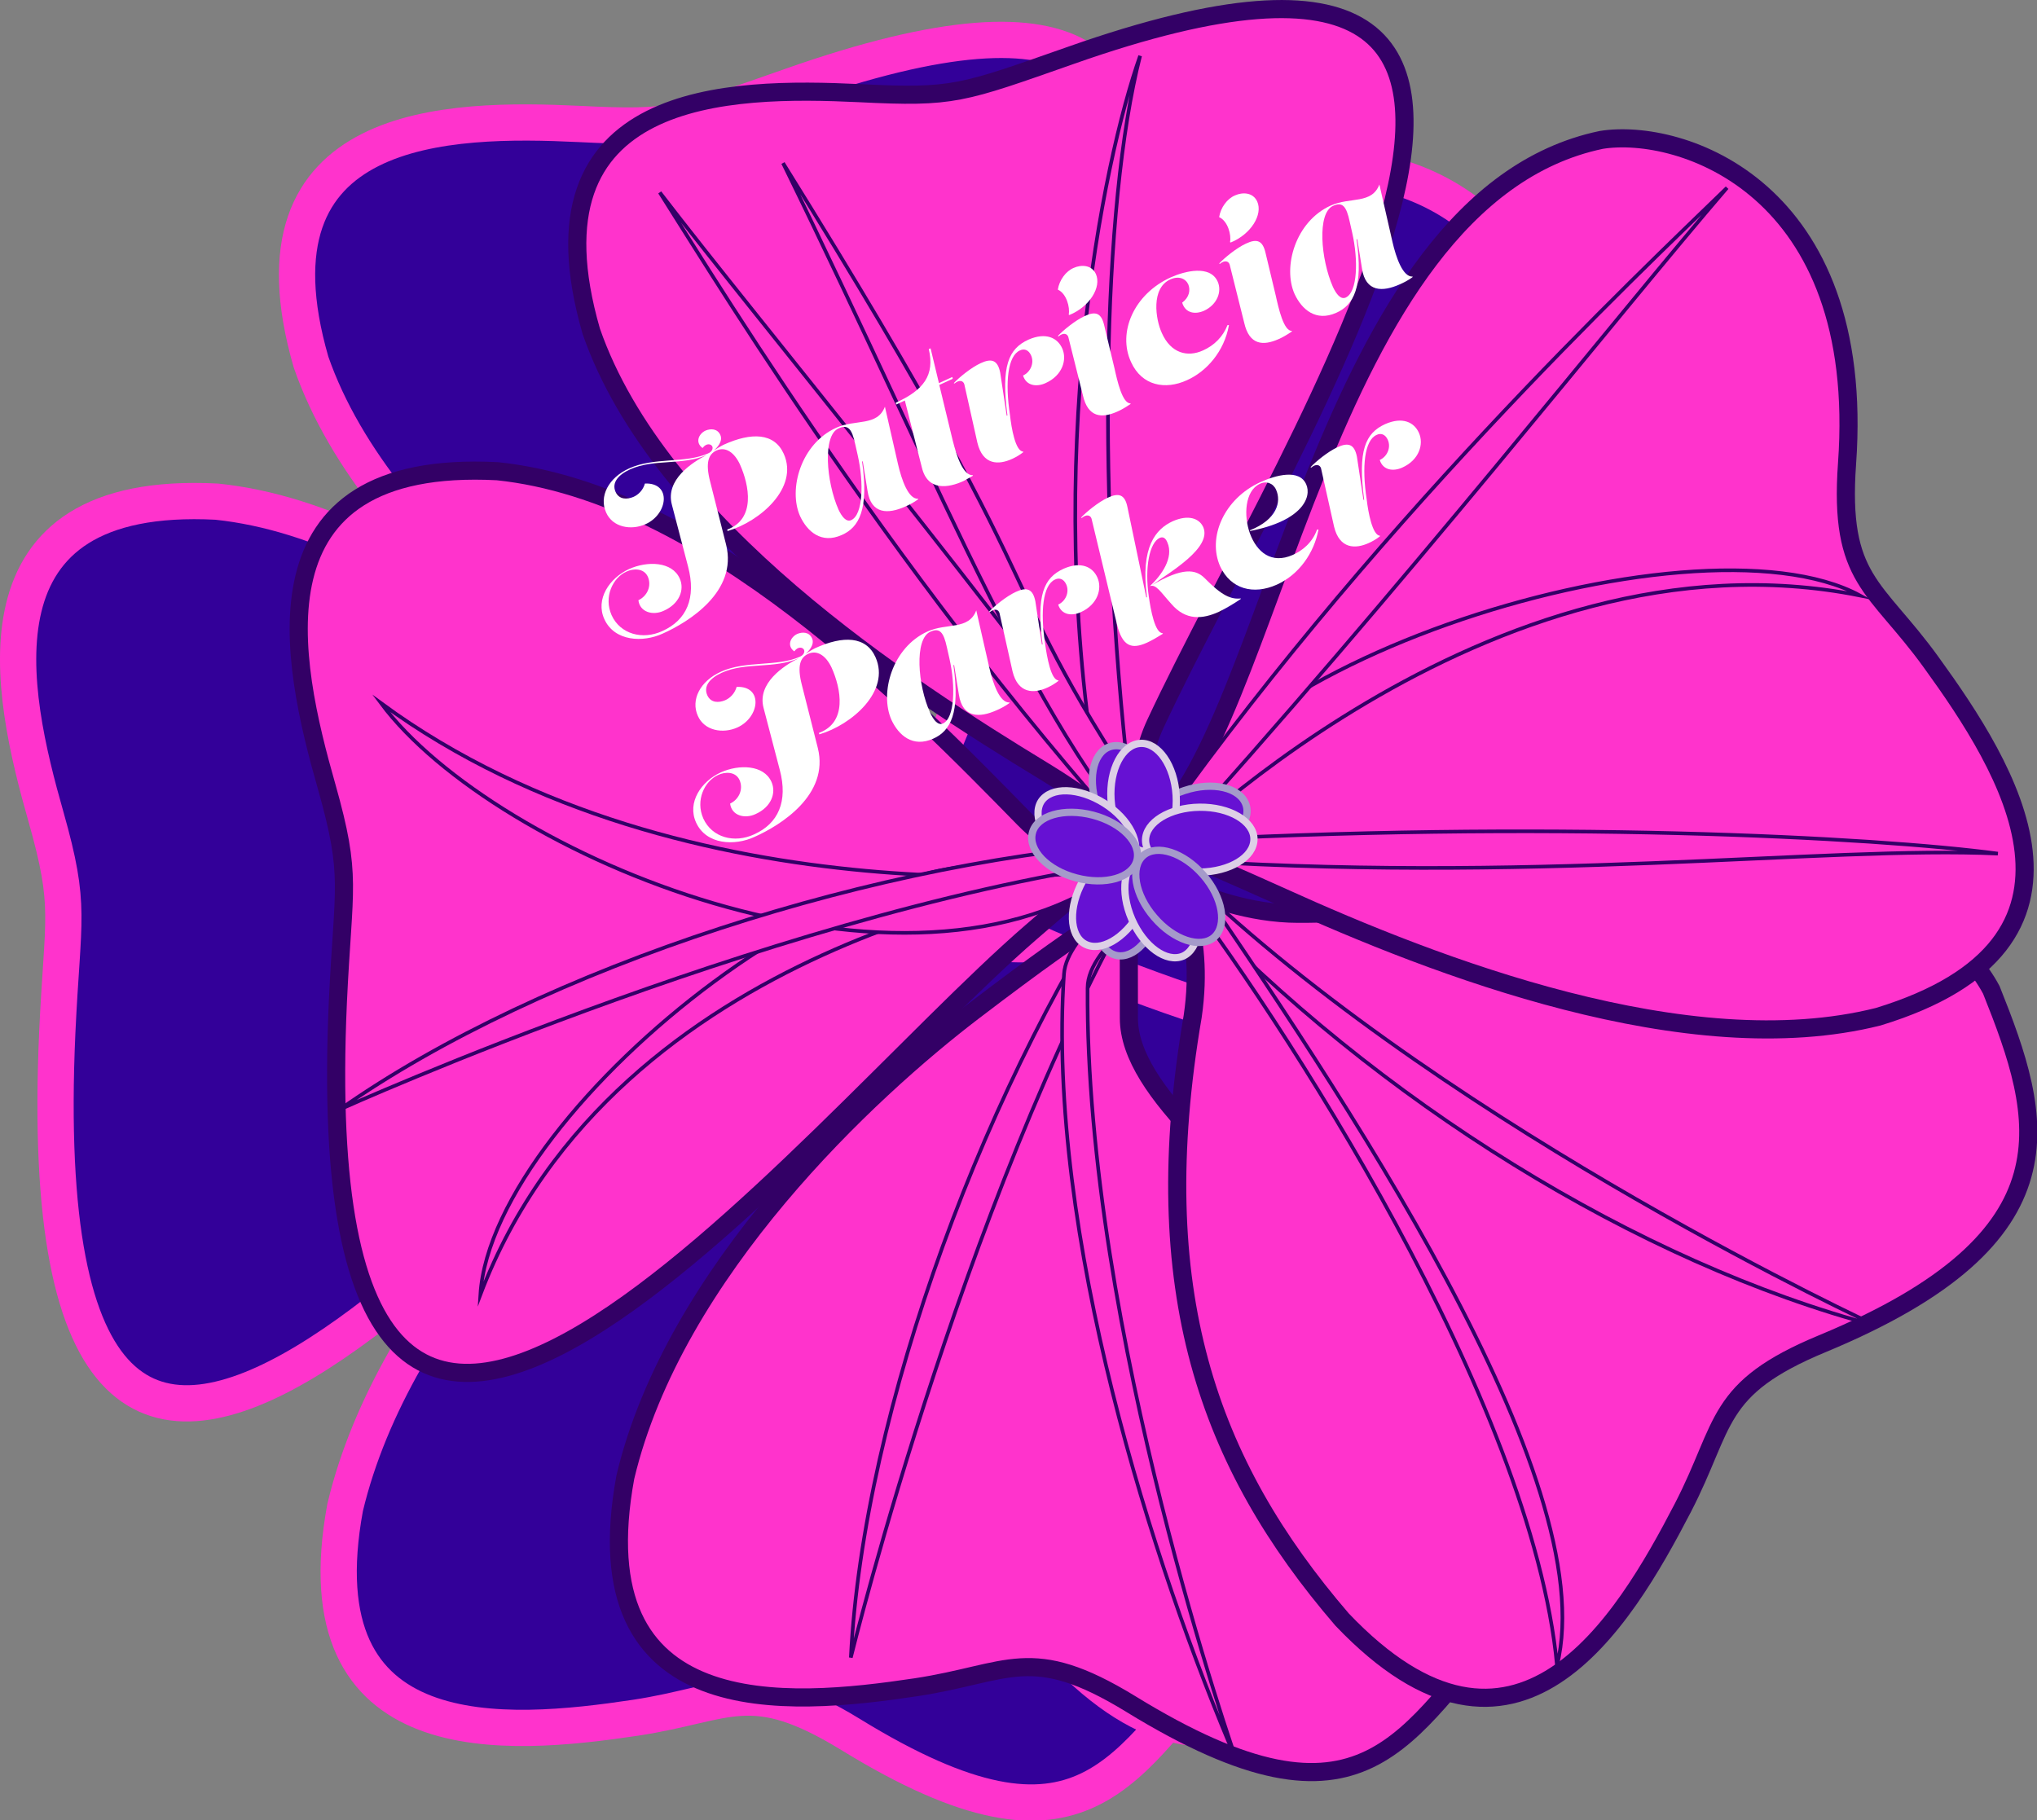 <?xml version="1.0" encoding="utf-8"?>
<!-- Generator: Adobe Illustrator 21.1.0, SVG Export Plug-In . SVG Version: 6.00 Build 0)  -->
<svg version="1.1" id="Layer_1" xmlns="http://www.w3.org/2000/svg" xmlns:xlink="http://www.w3.org/1999/xlink" x="0px" y="0px"
	 viewBox="0 0 561.9 502.2" style="enable-background:new 0 0 561.9 502.2;" xml:space="preserve">
<rect x="0" y="0" width="561.9" height="502.2" fill="#808080" stroke="none"/>
<style type="text/css">
	.st0{fill:#330099;stroke:#FF33CC;stroke-width:10;}
	.st1{fill:#FF33CC;stroke:#330066;stroke-width:5;}
	.st2{fill:#FF33CC;stroke:#330066;stroke-miterlimit:10;}
	.st3{fill:#6611D3;stroke:#A59ACA;stroke-width:2;}
	.st4{fill:#6611D3;stroke:#DDD0E6;stroke-width:2;}
	.st5{enable-background:new    ;}
	.st6{fill:#FFFFFF;}
</style>
<g>
	<path class="st0" d="M205.1,234.2c15,15.3,29.1,12.4,27.1,12.4c-5.2,1.6-16.2,11.3-25,18.9C143.9,320.2,6.2,498.3,15.8,284.8
		c1.5-32.3,4-34.3-3.1-59.4c-9.8-34.4-22.3-90.6,47.1-87C117.4,144.4,173.4,201.8,205.1,234.2z"/>
	<path class="st0" d="M191.2,287.4c36.3-27.7,42-29.3,41.8-27.3c1.1,6.3,1.1-4.4,1.1,29.2c0,41,124.8,93.1,104.4,166.3
		c-28.3,30.9-38.5,63.1-103.9,22.9c-27.6-16.9-33.5-8.5-59.3-4.6c-35.4,5.3-92.7,10.4-80.1-58C108.7,359.1,162.5,309.3,191.2,287.4z
		"/>
	<path class="st0" d="M251.8,288.8c3.6-24.3-5.6-37.9-4.1-36.5c7.2,3.5,19.9,8.2,33.2,8.2c59.8,0.2,165.1-27.6,191.2,21
		c14.1,35.5,24.3,68.2-46.6,97.6c-29.9,12.4-26.5,22.1-38.5,45.3c-16.5,31.8-46,81.2-94,30.8C255.9,412.2,238.9,364.4,251.8,288.8z"
		/>
	<path class="st0" d="M276.5,256c-24.1-10.9-39.3-16.7-37.2-17.5C274.5,211.7,286.7,63.4,364.5,47c21.7-3.5,73.3,12.9,67.8,89.3
		c-2.3,32.2,7.9,33.6,23.2,54.8c21,29,51.9,77.5-14.6,97.8C388.4,302.1,318.7,275.1,276.5,256z"/>
	<path class="st0" d="M210.9,221.4c19,11.6,28,21.7,27.5,19.7c0.5-6.9-3.7-18.6,3.1-33.1c37-79.2,145.7-243.8-23.2-184.3
		c-30.5,10.7-32.5,11.8-58.5,10.5c-35.8-1.7-93.3-1.1-74,65.7C104.6,154,172,197.6,210.9,221.4z"/>
</g>
<g>
	<g>
		<path class="st1" d="M282.4,225.8c15,15.3,29.1,12.4,27.1,12.4c-5.2,1.6-16.2,11.3-25,18.9c-63.3,54.7-200.9,232.8-191.3,19.3
			c1.5-32.3,4-34.3-3.1-59.4c-9.8-34.4-22.3-90.6,47.1-87C194.7,136,250.6,193.3,282.4,225.8z"/>
		<path class="st1" d="M268.5,279c36.3-27.7,42-29.3,41.8-27.3c1.1,6.3,1.1-4.4,1.1,29.2c0,41,124.8,93.1,104.4,166.3
			c-28.3,30.9-38.5,63.1-103.9,22.9c-27.6-16.9-33.5-8.5-59.3-4.6c-35.4,5.3-92.7,10.4-80.1-58C186,350.7,239.8,300.9,268.5,279z"/>
		<path class="st1" d="M329,280.4c3.6-24.3-5.6-37.9-4.1-36.5c7.2,3.5,19.9,8.2,33.2,8.2c59.8,0.2,165.1-27.6,191.2,21
			c14.2,35.5,24.3,68.2-46.6,97.6c-29.9,12.4-26.5,22.1-38.5,45.3c-16.5,31.8-46,81.2-94,30.8C333.2,403.8,316.1,355.9,329,280.4z"
			/>
		<path class="st1" d="M353.7,247.5c-24.1-10.9-39.3-16.7-37.2-17.5c35.2-26.8,47.4-175.1,125.2-191.4c21.7-3.5,73.3,12.9,67.8,89.3
			c-2.3,32.2,7.9,33.6,23.2,54.8c21,29,51.9,77.5-14.6,97.8C465.6,293.7,396,266.7,353.7,247.5z"/>
		<path class="st1" d="M288.2,212.9c19,11.6,28,21.7,27.5,19.7c0.5-6.9-3.7-18.6,3.1-33.1c37-79.2,145.7-243.8-23.2-184.3
			c-30.5,10.7-32.5,11.8-58.5,10.5c-35.8-1.7-93.3-1.1-74,65.7C181.9,145.5,249.2,189.2,288.2,212.9z"/>
	</g>
	<g>
		<path class="st2" d="M330.8,245c72,67.7,186.9,120.8,186.9,120.8c-65.8-17.4-137.9-62.1-190.4-117.6
			C254.2,170.7,200.2,81.8,182,53.1C211.2,91.1,270.4,161.7,330.8,245z"/>
		<path class="st2" d="M293.5,243.3c-46.4-25.9-157.7,61.6-161,113.9C169.7,259.1,293.5,243.3,293.5,243.3z"/>
		<path class="st2" d="M318.3,238.7c2.7-53.1,148.7-99.4,194.8-74.4C410.2,143.7,318.3,238.7,318.3,238.7z"/>
		<path class="st2" d="M309.1,239.9c-58.6,43.9-172.7-3.8-204-45.9C189.7,256.1,309.1,239.9,309.1,239.9z"/>
		<path class="st2" d="M319.4,236.9c-51.4,84.4-84.7,220.4-84.7,220.4c3.4-68,37.3-160.3,80.8-223.1
			c60.8-87.5,136.6-158.8,160.9-182.4C445.2,88.1,388.4,160.6,319.4,236.9z"/>
		<path class="st2" d="M311.4,215.3c1,9,10.2,13.9,11.3,22.8c-1,11.4-22.7,22.2-22.7,34.5c-0.7,94.6,41.2,213.4,41.2,213.4
			c-23.2-54-52.5-145.7-47.7-217.3c0.8-11.4,20.4-22.5,21.9-32.8c-1.6-7.8-11.3-11.4-12.6-19c-15.3-90.1,1.3-172.1,11.7-201.5
			C303.9,57,302.7,138.3,311.4,215.3z"/>
		<path class="st2" d="M319.4,236.9c-98.1,11.6-225.7,69.2-225.7,69.2c55.7-39.2,149.2-69.5,225.5-73.9
			c106.4-6.1,198.4-1.2,231.9,3.3C503.2,233.3,422,244.2,319.4,236.9z"/>
		<path class="st2" d="M322.7,240.7c30.5,39.6,99.9,145.8,106.8,218.8c12.8-51.8-59.9-158.4-102.9-221.5c-60-88-24.9-55.5-110.6-193
			C261.6,138.2,286.2,204.2,322.7,240.7z"/>
	</g>
</g>
<g>
	<path class="st3" d="M302.9,223.3c-3-7.7-1.6-15.4,3-17.2c4.6-1.8,10.8,3,13.7,10.7c3,7.7,1.6,15.4-3,17.2
		C312,235.8,305.9,231,302.9,223.3z"/>
	<path class="st3" d="M332.3,235.1c-7.8,2.6-15.4,0.8-17-3.9c-1.5-4.7,3.6-10.6,11.4-13.1c7.8-2.6,15.4-0.8,17,3.9
		C345.3,226.6,340.2,232.5,332.3,235.1z"/>
	<path class="st3" d="M319.8,250.8c-1.7,8.1-7,13.8-11.8,12.8c-4.8-1-7.4-8.4-5.7-16.4c1.7-8.1,7-13.8,11.8-12.8
		C318.9,235.3,321.5,242.7,319.8,250.8z"/>
	
		<ellipse transform="matrix(0.998 -6.079696e-02 6.079696e-02 0.998 -12.792 19.587)" class="st4" cx="315.5" cy="220" rx="9" ry="14.9"/>
	<path class="st4" d="M331,240.6c-8.2,0.1-15-3.9-15-8.8c0-4.9,6.6-9,14.9-9.1c8.3-0.1,15,3.9,15,8.8
		C345.9,236.5,339.2,240.5,331,240.6z"/>
	<path class="st4" d="M314.3,251.8c-4.1,7.2-10.8,11-15.1,8.6c-4.3-2.4-4.5-10.2-0.5-17.4c4.1-7.2,10.8-11,15.1-8.6
		C318.1,236.8,318.3,244.6,314.3,251.8z"/>
	<path class="st4" d="M304.6,221.6c7,4.4,10.4,11.4,7.8,15.6c-2.7,4.2-10.5,4-17.4-0.5c-7-4.4-10.4-11.4-7.8-15.6
		C289.9,217,297.6,217.2,304.6,221.6z"/>
	<path class="st4" d="M312.2,253.6c-3.3-7.6-2.2-15.3,2.3-17.3c4.5-2,10.9,2.6,14.1,10.2c3.3,7.6,2.2,15.3-2.3,17.3
		C321.8,265.7,315.5,261.2,312.2,253.6z"/>
	<path class="st3" d="M301.5,224.9c8,2.1,13.4,7.7,12.1,12.5c-1.3,4.8-8.8,6.9-16.7,4.8c-8-2.1-13.4-7.7-12.1-12.5
		C286,225,293.5,222.8,301.5,224.9z"/>
	<path class="st3" d="M318.4,253.1c-5.4-6.2-6.7-13.9-3-17.1c3.7-3.2,11.1-0.8,16.5,5.4c5.4,6.2,6.7,13.9,3,17.2
		C331.2,261.8,323.8,259.4,318.4,253.1z"/>
</g>
<g>
	<g class="st5">
		<path class="st6" d="M185.3,139.1c-1.7-6.7,5.5-11.5,9.7-13.6l0,0c-6.7,3-14.6,1-21.2,4c-3.3,1.5-5.1,3.7-4,6.2
			c1,2.2,3.2,2.1,4.9,1.4c1.4-0.6,2.7-1.9,3.2-3.7c7.4-0.3,6.4,8.4,0.2,11.2c-4,1.8-9.1,0.9-10.9-3.2c-2-4.4,0.6-9.6,6.4-12.2
			c6.8-3.1,15.4-1.3,21.7-4.1c1.2-0.5,1.4-1.4,1.2-1.9c-0.3-0.7-1.6-1.1-2.7,0.4c-2.1-1.5-1.1-3.9,0.8-4.8c1.4-0.6,3.3-0.6,4.1,1.2
			c0.8,1.8-1,3.6-1.8,4.3c0.8-0.5,1.7-1.1,2.7-1.6c7.7-3.5,14-3.3,16.6,2.5c4.2,9.4-6.6,18.7-15.5,21.3l-0.1-0.4
			c7.9-2.9,6.1-12.2,3.5-18c-1.5-3.2-3.9-5-6.5-3.8c-2.1,1-3.1,3.2-1.7,8.6l4.4,17.4c3.2,12.9-10.3,21.3-17.5,24.5
			c-5.4,2.5-13.3,2.2-16.1-4c-2.5-5.5,1.4-11.3,6.8-13.8c5.1-2.3,11.9-2.1,14,2.6c1.4,3.1-0.1,7-4.4,8.9c-3,1.4-6.6,0.4-7-2.9
			c2.5-1.2,3.7-4,2.6-6.5c-1.1-2.4-4-2.3-5.9-1.4c-3.8,1.7-6.3,7-4.1,12c2.4,5.3,8.6,6.9,14,4.4c6.7-3,9.4-9.1,7.1-17.8L185.3,139.1
			z"/>
		<path class="st6" d="M247.7,128c1,4.4,2.9,9.8,5.6,9.6l-0.1,0.2c-1.1,0.8-2.4,1.5-3.6,2c-4.5,2-9.3,2.2-10.3-4.4l-1.3-8.1l-0.2,0
			c1.9,13.2-0.8,18.2-5.6,20.3c-5.6,2.5-9.5-0.9-11.5-5.2c-3.3-7.4,0.2-20,10-24.4c5.3-2.4,11.3-0.3,13.4-5.8L247.7,128z
			 M231.3,140.6c0.9,1.9,2.1,3.5,3.5,2.9c3.3-1.5,3.5-10.4,1.8-17.9l-0.7-3.1c-0.9-4.2-2-5.5-4.6-4.3
			C226.9,120.1,227.9,132.9,231.3,140.6z"/>
		<path class="st6" d="M259,105.7l3.7-1.7l0.1,0.5l-3.7,1.7l3.7,15.3c1.1,4.4,2.9,9.8,5.6,9.6l-0.1,0.2c-0.7,0.4-1.6,0.9-2.5,1.4
			c-4.1,1.9-9.9,2.9-11.5-3.7l-4.7-18.5l-2.4,1.1l-0.1-0.5c7.7-3.5,10.8-7.6,9.1-14.8l0.5-0.2L259,105.7z"/>
		<path class="st6" d="M282.3,124.6l-0.1,0.2c-0.9,0.7-1.9,1.3-3,1.8c-3.7,1.7-8.1,1.8-9.6-4.5l-3.6-16.1c-0.3-1-1.4-1.3-2.7-0.2
			l-0.2-0.1c1.5-1.6,4.8-4.3,7.4-5.5c3-1.4,4.7-0.9,5.4,2.6l1.8,11.9l0.2-0.1c-1.8-13.6,0.3-18.4,5.8-20.9c4.8-2.1,8-0.5,9.3,2.4
			c1.4,3.1,0.1,7.5-4.6,9.6c-2.4,1.1-5.3,0.8-6.2-2.1c2-0.9,3.2-3.4,2.2-5.6c-0.7-1.5-1.9-1.9-3.1-1.3c-3.3,1.5-4.1,8.7-2.7,17.8
			C279,118.1,280.1,124.6,282.3,124.6z"/>
		<path class="st6" d="M294.8,86.8c0.4-2-0.6-5.8-3-6.9c0.4-2.6,2.2-5.1,4.4-6c2-0.9,4.9-0.9,6.1,1.7c1.6,3.6-1.7,9-7.3,11.3
			L294.8,86.8z M294.7,93c-0.3-1-1.4-1.3-2.7-0.2l-0.2-0.1c1.5-1.6,4.8-4.3,7.4-5.5c3-1.4,4.6-0.9,5.4,2.6l2.8,11.7
			c0.8,3.6,2.2,9.9,4.5,9.8l-0.1,0.2c-1.2,0.8-2.5,1.6-3.7,2.1c-4.1,1.8-8,1.7-9.4-4.6L294.7,93z"/>
		<path class="st6" d="M323,76.5c3.8-1.7,10.8-3.5,12.9,1.2c1.2,2.7-0.1,6.3-3.7,8c-2.4,1.1-5.2,0.8-6.1-2.2c2-1.5,2.3-3.5,1.7-5
			c-0.7-1.6-2.6-2.5-5-1.4c-5.3,2.4-4.1,10.9-2.3,14.8c2.5,5.6,7.1,6.7,11.3,4.8c3.2-1.4,5.6-3.9,6.8-7l0.4,0
			c-1.3,7.3-6.2,12.8-11.6,15.2c-5.9,2.7-12.4,1.6-15.4-5C308.2,91.7,312.8,81.1,323,76.5z"/>
		<path class="st6" d="M339.3,66.8c0.4-2-0.6-5.8-3-6.9c0.4-2.6,2.2-5.1,4.4-6c2-0.9,4.9-0.9,6.1,1.7c1.6,3.6-1.7,9-7.3,11.3
			L339.3,66.8z M339.2,73c-0.3-1-1.4-1.3-2.7-0.2l-0.2-0.1c1.5-1.6,4.8-4.3,7.4-5.5c3-1.4,4.6-0.9,5.4,2.6l2.8,11.7
			c0.8,3.6,2.2,9.9,4.5,9.8l-0.1,0.2c-1.2,0.8-2.5,1.6-3.7,2.1c-4.1,1.8-8,1.7-9.4-4.6L339.2,73z"/>
		<path class="st6" d="M384.1,66.7c1,4.4,2.9,9.8,5.6,9.6l-0.1,0.2c-1.1,0.8-2.4,1.5-3.6,2c-4.5,2-9.3,2.2-10.3-4.4l-1.3-8.1l-0.2,0
			c1.9,13.2-0.8,18.2-5.6,20.3c-5.6,2.5-9.5-0.9-11.5-5.2c-3.3-7.4,0.2-20,10-24.4c5.3-2.4,11.3-0.3,13.4-5.8L384.1,66.7z
			 M367.7,79.2c0.9,1.9,2.1,3.5,3.5,2.9c3.3-1.5,3.5-10.4,1.8-17.9l-0.7-3.1c-0.9-4.2-2-5.5-4.6-4.3
			C363.3,58.8,364.3,71.5,367.7,79.2z"/>
	</g>
	<g class="st5">
		<path class="st6" d="M210.6,195.2c-1.7-6.7,5.5-11.5,9.7-13.6l0,0c-6.7,3-14.6,1-21.2,4c-3.3,1.5-5.1,3.7-4,6.2
			c1,2.2,3.2,2.1,4.9,1.4c1.4-0.6,2.7-1.9,3.2-3.7c7.4-0.3,6.4,8.4,0.2,11.2c-4,1.8-9.1,0.9-10.9-3.2c-2-4.4,0.6-9.6,6.4-12.2
			c6.8-3.1,15.4-1.3,21.7-4.1c1.2-0.5,1.4-1.4,1.2-1.9c-0.3-0.7-1.6-1.1-2.7,0.4c-2.1-1.5-1.1-3.9,0.8-4.8c1.4-0.6,3.3-0.6,4.1,1.2
			c0.8,1.8-1,3.6-1.8,4.3c0.8-0.5,1.7-1.1,2.7-1.6c7.7-3.5,14-3.3,16.6,2.5c4.2,9.4-6.6,18.7-15.5,21.3l-0.1-0.4
			c7.9-2.9,6.1-12.2,3.5-18c-1.5-3.2-3.9-5-6.5-3.8c-2.1,1-3.1,3.2-1.7,8.6l4.4,17.4c3.2,12.9-10.3,21.3-17.5,24.5
			c-5.4,2.5-13.3,2.2-16.1-4c-2.5-5.5,1.4-11.3,6.8-13.8c5.1-2.3,11.9-2.1,14,2.6c1.4,3.1-0.1,7-4.4,8.9c-3,1.4-6.6,0.4-7-2.9
			c2.5-1.2,3.7-4,2.6-6.5c-1.1-2.4-4-2.3-5.9-1.4c-3.8,1.7-6.3,7-4.1,12c2.4,5.3,8.6,6.9,14,4.4c6.7-3,9.4-9.1,7.1-17.8L210.6,195.2
			z"/>
		<path class="st6" d="M272.9,184.2c1,4.4,2.9,9.8,5.6,9.6l-0.1,0.2c-1.1,0.8-2.4,1.5-3.6,2c-4.5,2-9.3,2.2-10.3-4.4l-1.3-8.1
			l-0.2,0c1.9,13.2-0.8,18.2-5.6,20.3c-5.6,2.5-9.5-0.9-11.5-5.2c-3.3-7.4,0.2-20,10-24.4c5.3-2.4,11.3-0.3,13.4-5.8L272.9,184.2z
			 M256.6,196.7c0.9,1.9,2.1,3.5,3.5,2.9c3.3-1.5,3.5-10.4,1.8-17.9l-0.7-3.1c-0.9-4.2-2-5.5-4.6-4.3
			C252.2,176.3,253.1,189,256.6,196.7z"/>
		<path class="st6" d="M292,187.7l-0.1,0.2c-0.9,0.7-1.9,1.3-3,1.8c-3.7,1.7-8.1,1.7-9.6-4.5l-3.6-16.1c-0.3-1-1.4-1.3-2.7-0.2
			l-0.2-0.1c1.5-1.6,4.8-4.3,7.4-5.5c3-1.4,4.7-0.9,5.4,2.6l1.8,11.9l0.2,0c-1.8-13.6,0.3-18.4,5.8-20.9c4.8-2.1,8-0.5,9.3,2.4
			c1.4,3.1,0.1,7.5-4.6,9.6c-2.4,1.1-5.3,0.8-6.2-2.1c2-0.9,3.2-3.4,2.2-5.6c-0.7-1.5-1.9-1.9-3.1-1.3c-3.3,1.5-4.1,8.7-2.7,17.8
			C288.8,181.2,289.9,187.7,292,187.7z"/>
		<path class="st6" d="M317.2,161.7c3.1-2.9,6.7-7.8,4.8-12.1c-0.5-1.2-1.2-1.6-2.1-1.2c-2.8,1.3-4.2,8.1-3,16.2
			c0.5,3.6,1.7,10.2,3.9,10.1l-0.1,0.2c-1.6,1-3,1.8-4.3,2.4c-4.2,1.9-6.8,1.1-8.3-5.1l-7-29.1c-0.3-1-1.4-1.3-2.7-0.2l-0.2-0.1
			c1.5-1.6,4.8-4.3,7.4-5.5c3-1.4,4.7-0.9,5.4,2.6l5.2,24.9l0.2,0c-1.9-14,2.5-18.9,7.1-21c4.3-1.9,7.3-0.8,8.4,1.6
			c2.5,5.7-9.1,12.4-14.1,16c8.4-4.9,12-4.4,14.5-1.9c4.8,4.9,7.3,5.9,10,5.6l-0.1,0.2c-1.8,1.2-3.9,2.5-6,3.5
			c-4.4,2-9.1,2.5-13.1-2.2C320.2,163.4,318.9,161.1,317.2,161.7L317.2,161.7z"/>
		<path class="st6" d="M352,135.1c-0.8-1.8-2.7-2.5-4.5-1.6c-4.1,1.9-4.5,8.8-2.7,13.7c1.9,5.1,5.9,8.5,11.8,5.9
			c2.5-1.1,5.4-3.3,6.7-7l0.4,0c-1.2,6.4-5.3,12.4-11.5,15.2c-6.5,2.9-12.7,1.2-15.6-5c-3.6-8,1-18.7,11.1-23.3
			c4.2-1.9,10.7-3.7,12.6,0.6c1.6,3.5-1,10.1-15.5,12.9l0-0.2C352.3,143.3,353.5,138.4,352,135.1z"/>
		<path class="st6" d="M380.7,147.8l-0.1,0.2c-0.9,0.7-1.9,1.3-3,1.8c-3.7,1.7-8.1,1.7-9.6-4.5l-3.6-16.1c-0.3-1-1.4-1.3-2.7-0.2
			l-0.2-0.1c1.5-1.6,4.8-4.3,7.4-5.5c3-1.4,4.7-0.9,5.4,2.6l1.8,11.9l0.2,0c-1.8-13.6,0.3-18.4,5.8-20.9c4.8-2.1,8-0.5,9.3,2.4
			c1.4,3.1,0.1,7.5-4.6,9.6c-2.4,1.1-5.3,0.8-6.2-2.1c2-0.9,3.2-3.4,2.2-5.6c-0.7-1.5-1.9-1.9-3.1-1.3c-3.3,1.5-4.1,8.7-2.7,17.8
			C377.4,141.3,378.6,147.8,380.7,147.8z"/>
	</g>
</g>
</svg>
